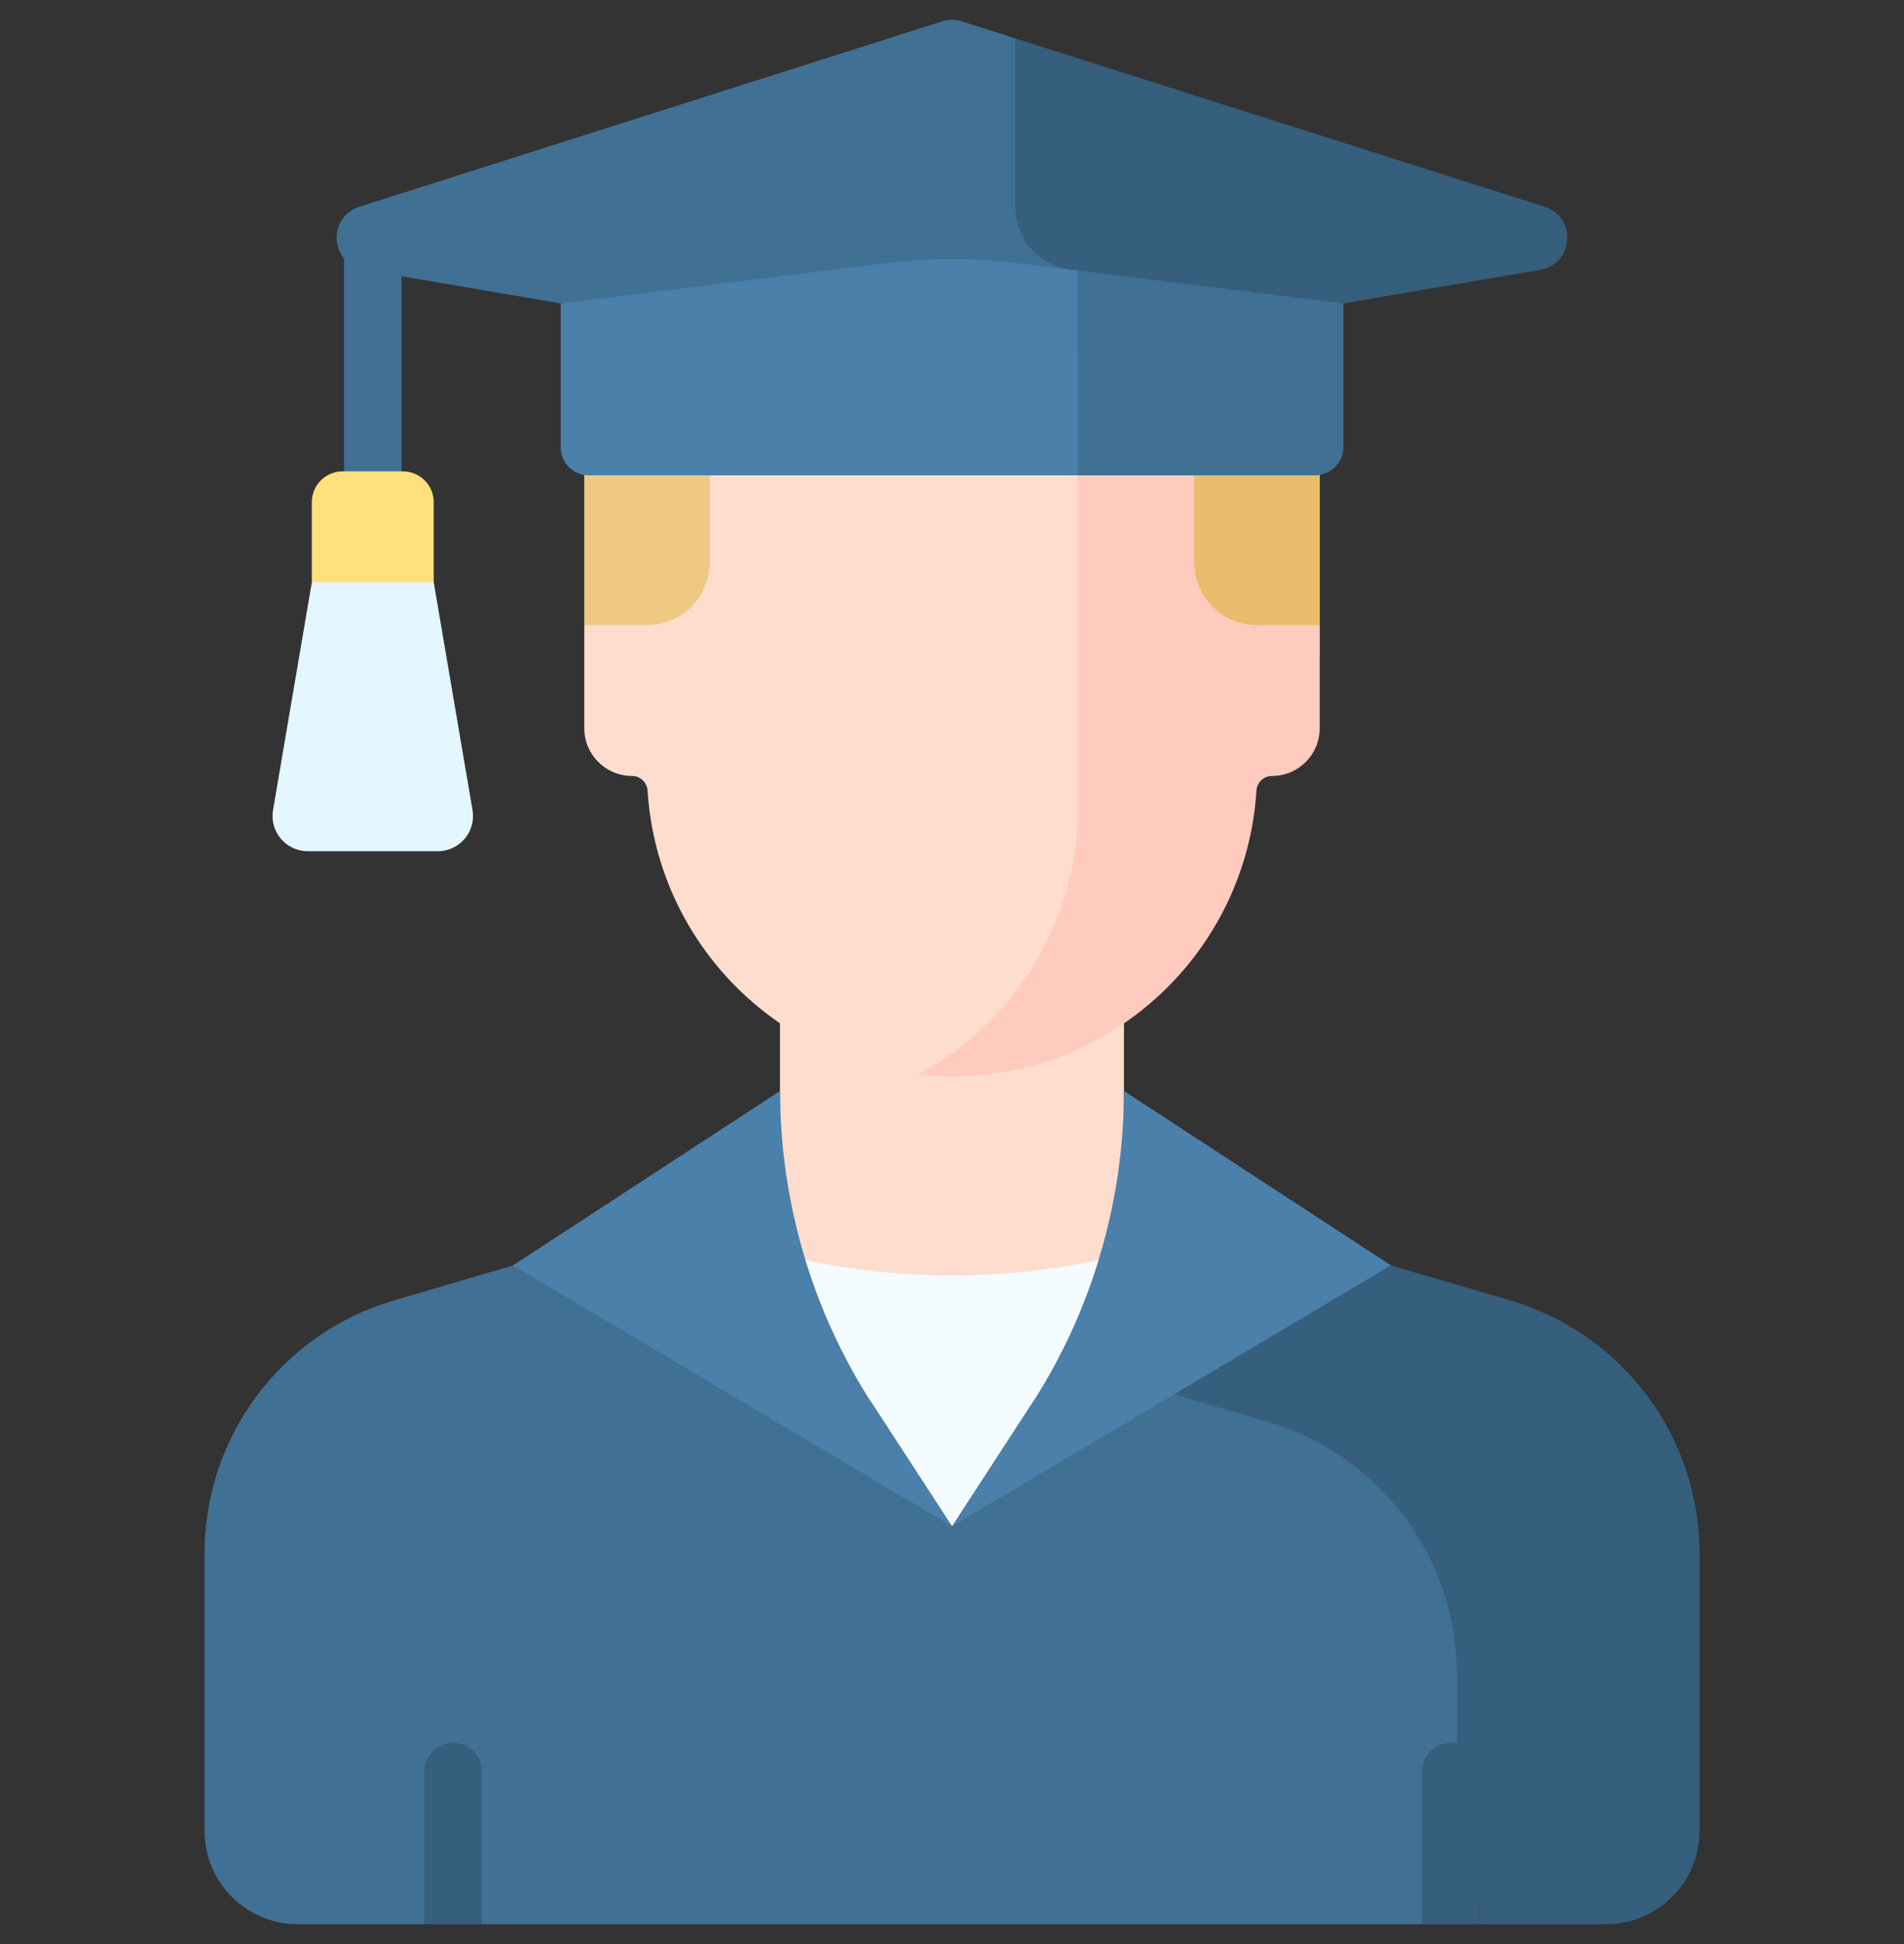 <svg width="48" height="49" viewBox="0 0 48 49" fill="none" xmlns="http://www.w3.org/2000/svg">
<rect x="0" y="0" width="48" height="49" fill="#333333" stroke="none"/>
<g id="fi_3135755" clip-path="url(#clip0_9244_1522)">
<g id="Group">
<g id="Group_2">
<g id="Group_3">
<path id="Vector" d="M33.308 35.353L28.335 29.918V23.305H19.663V29.92L14.745 35.353H33.308Z" fill="#FFDDCE"/>
<path id="Vector_2" d="M32.403 35.256L27.945 33.947L24 38.47L17.18 30.649L9.93 32.777C7.1 33.607 5.156 36.204 5.156 39.153V46.149C5.156 47.447 6.209 48.5 7.508 48.5H10.697L11.272 48.09H11.571L12.146 48.5H35.851L36.695 47.898H37.395V41.923C37.395 38.839 35.362 36.124 32.403 35.256Z" fill="#407093"/>
<path id="Vector_3" d="M38.071 32.776L30.822 30.648L27.452 34.512L31.956 35.834C34.785 36.665 36.729 39.261 36.729 42.21V47.898H37.3V48.5H40.493C41.792 48.5 42.845 47.447 42.845 46.148V39.152C42.845 36.203 40.901 33.607 38.071 32.776Z" fill="#365E7D"/>
<g id="Group_4">
<g id="Group_5">
<g id="Group_6">
<g id="Group_7">
<path id="Vector_4" d="M12.146 48.5V44.654C12.146 44.254 11.822 43.929 11.422 43.929C11.021 43.929 10.697 44.254 10.697 44.654V48.5H12.146Z" fill="#365E7D"/>
<path id="Vector_5" d="M37.3 48.5V44.654C37.3 44.254 36.976 43.929 36.576 43.929C36.176 43.929 35.852 44.254 35.852 44.654V48.5H37.3Z" fill="#365E7D"/>
</g>
</g>
</g>
</g>
</g>
<g id="Group_8">
<g id="Group_9">
<path id="Vector_6" d="M10.934 14.674L10.191 13.855H8.604L7.862 14.674L6.883 20.418C6.791 20.96 7.208 21.455 7.758 21.455H11.037C11.587 21.455 12.005 20.96 11.912 20.418L10.934 14.674Z" fill="#E4F6FF"/>
<path id="Vector_7" d="M10.123 13.277V6.014C10.123 5.614 9.798 5.29 9.398 5.29C8.998 5.29 8.674 5.614 8.674 6.014V13.277H10.123Z" fill="#407093"/>
<g id="Group_10">
<g id="Group_11">
<g id="Group_12">
<g id="Group_13">
<path id="Vector_8" d="M28.014 5.432H27.854H20.144H19.984C17.081 5.432 14.729 7.785 14.729 10.688V10.77V15.757L15.598 16.523H33.269V10.77V10.688C33.269 7.785 30.916 5.432 28.014 5.432Z" fill="#EFC984"/>
</g>
</g>
</g>
</g>
<path id="Vector_9" d="M28.013 5.432H27.853H27.173V16.523H32.466L33.269 15.757V10.77V10.688C33.269 7.785 30.916 5.432 28.013 5.432Z" fill="#EABC6B"/>
<g id="Group_14">
<path id="Vector_10" d="M24.001 27.132C24.088 27.132 24.175 27.131 24.262 27.128C26.335 25.811 27.744 23.54 27.869 20.932V11.752H17.897V14.168C17.897 15.046 17.186 15.757 16.308 15.757H14.73V18.356C14.73 19.02 15.269 19.558 15.933 19.558C16.142 19.558 16.313 19.722 16.326 19.931C16.579 23.95 19.918 27.132 24.001 27.132Z" fill="#FFDDCE"/>
</g>
<path id="Vector_11" d="M31.693 15.757C30.815 15.757 30.104 15.046 30.104 14.168V11.752H27.173V20.696C27.04 23.459 25.45 25.838 23.155 27.085C23.433 27.115 23.715 27.132 24 27.132C28.083 27.132 31.422 23.95 31.675 19.931C31.688 19.722 31.859 19.558 32.068 19.558C32.732 19.558 33.27 19.02 33.27 18.356V15.757H31.693Z" fill="#FFCBBE"/>
<path id="Vector_12" d="M27.869 8.668V6.877C26.986 6.87 26.273 6.154 26.273 5.27V2.052L25.597 0.968L24.247 0.539C24.085 0.487 23.912 0.487 23.75 0.539L9.06 5.211C8.241 5.472 8.323 6.657 9.171 6.802L23.999 9.327L27.869 8.668Z" fill="#407093"/>
<path id="Vector_13" d="M27.869 6.905L25.733 6.641C24.581 6.498 23.417 6.498 22.265 6.641L14.135 7.647V11.27C14.135 11.663 14.453 11.981 14.846 11.981H27.869V6.905Z" fill="#4A80AA"/>
<g id="Group_15">
<path id="Vector_14" d="M38.937 5.211L25.597 0.968V5.219C25.597 6.092 26.301 6.801 27.173 6.807V8.786L38.826 6.802C39.674 6.657 39.757 5.472 38.937 5.211Z" fill="#365E7D"/>
</g>
<path id="Vector_15" d="M27.174 6.819V11.981H33.156C33.548 11.981 33.867 11.663 33.867 11.27V7.647L27.174 6.819Z" fill="#407093"/>
<path id="Vector_16" d="M10.934 14.674H7.861V12.657C7.861 12.228 8.209 11.881 8.637 11.881H10.158C10.586 11.881 10.934 12.228 10.934 12.657L10.934 14.674Z" fill="#FFE07D"/>
</g>
</g>
<g id="Group_16">
<path id="Vector_17" d="M28.334 27.497C28.334 30.31 27.518 33.063 25.983 35.421L24 38.47L35.066 31.894L28.334 27.497Z" fill="#4A80AA"/>
<path id="Vector_18" d="M19.666 27.497C19.666 30.31 20.482 33.063 22.016 35.421L24 38.47L12.934 31.894L19.666 27.497Z" fill="#4A80AA"/>
</g>
<g id="Group_17">
<path id="Vector_19" d="M27.695 31.757C26.556 32.008 25.309 32.147 24.001 32.147C22.692 32.147 21.445 32.008 20.307 31.757C20.702 33.046 21.274 34.28 22.017 35.421L24.001 38.47L25.984 35.421C26.727 34.28 27.299 33.046 27.695 31.757Z" fill="#F4FBFF"/>
</g>
</g>
</g>
</g>
<defs>
<clipPath id="clip0_9244_1522">
<rect width="48" height="48" fill="white" transform="translate(0 0.5)"/>
</clipPath>
</defs>
</svg>

